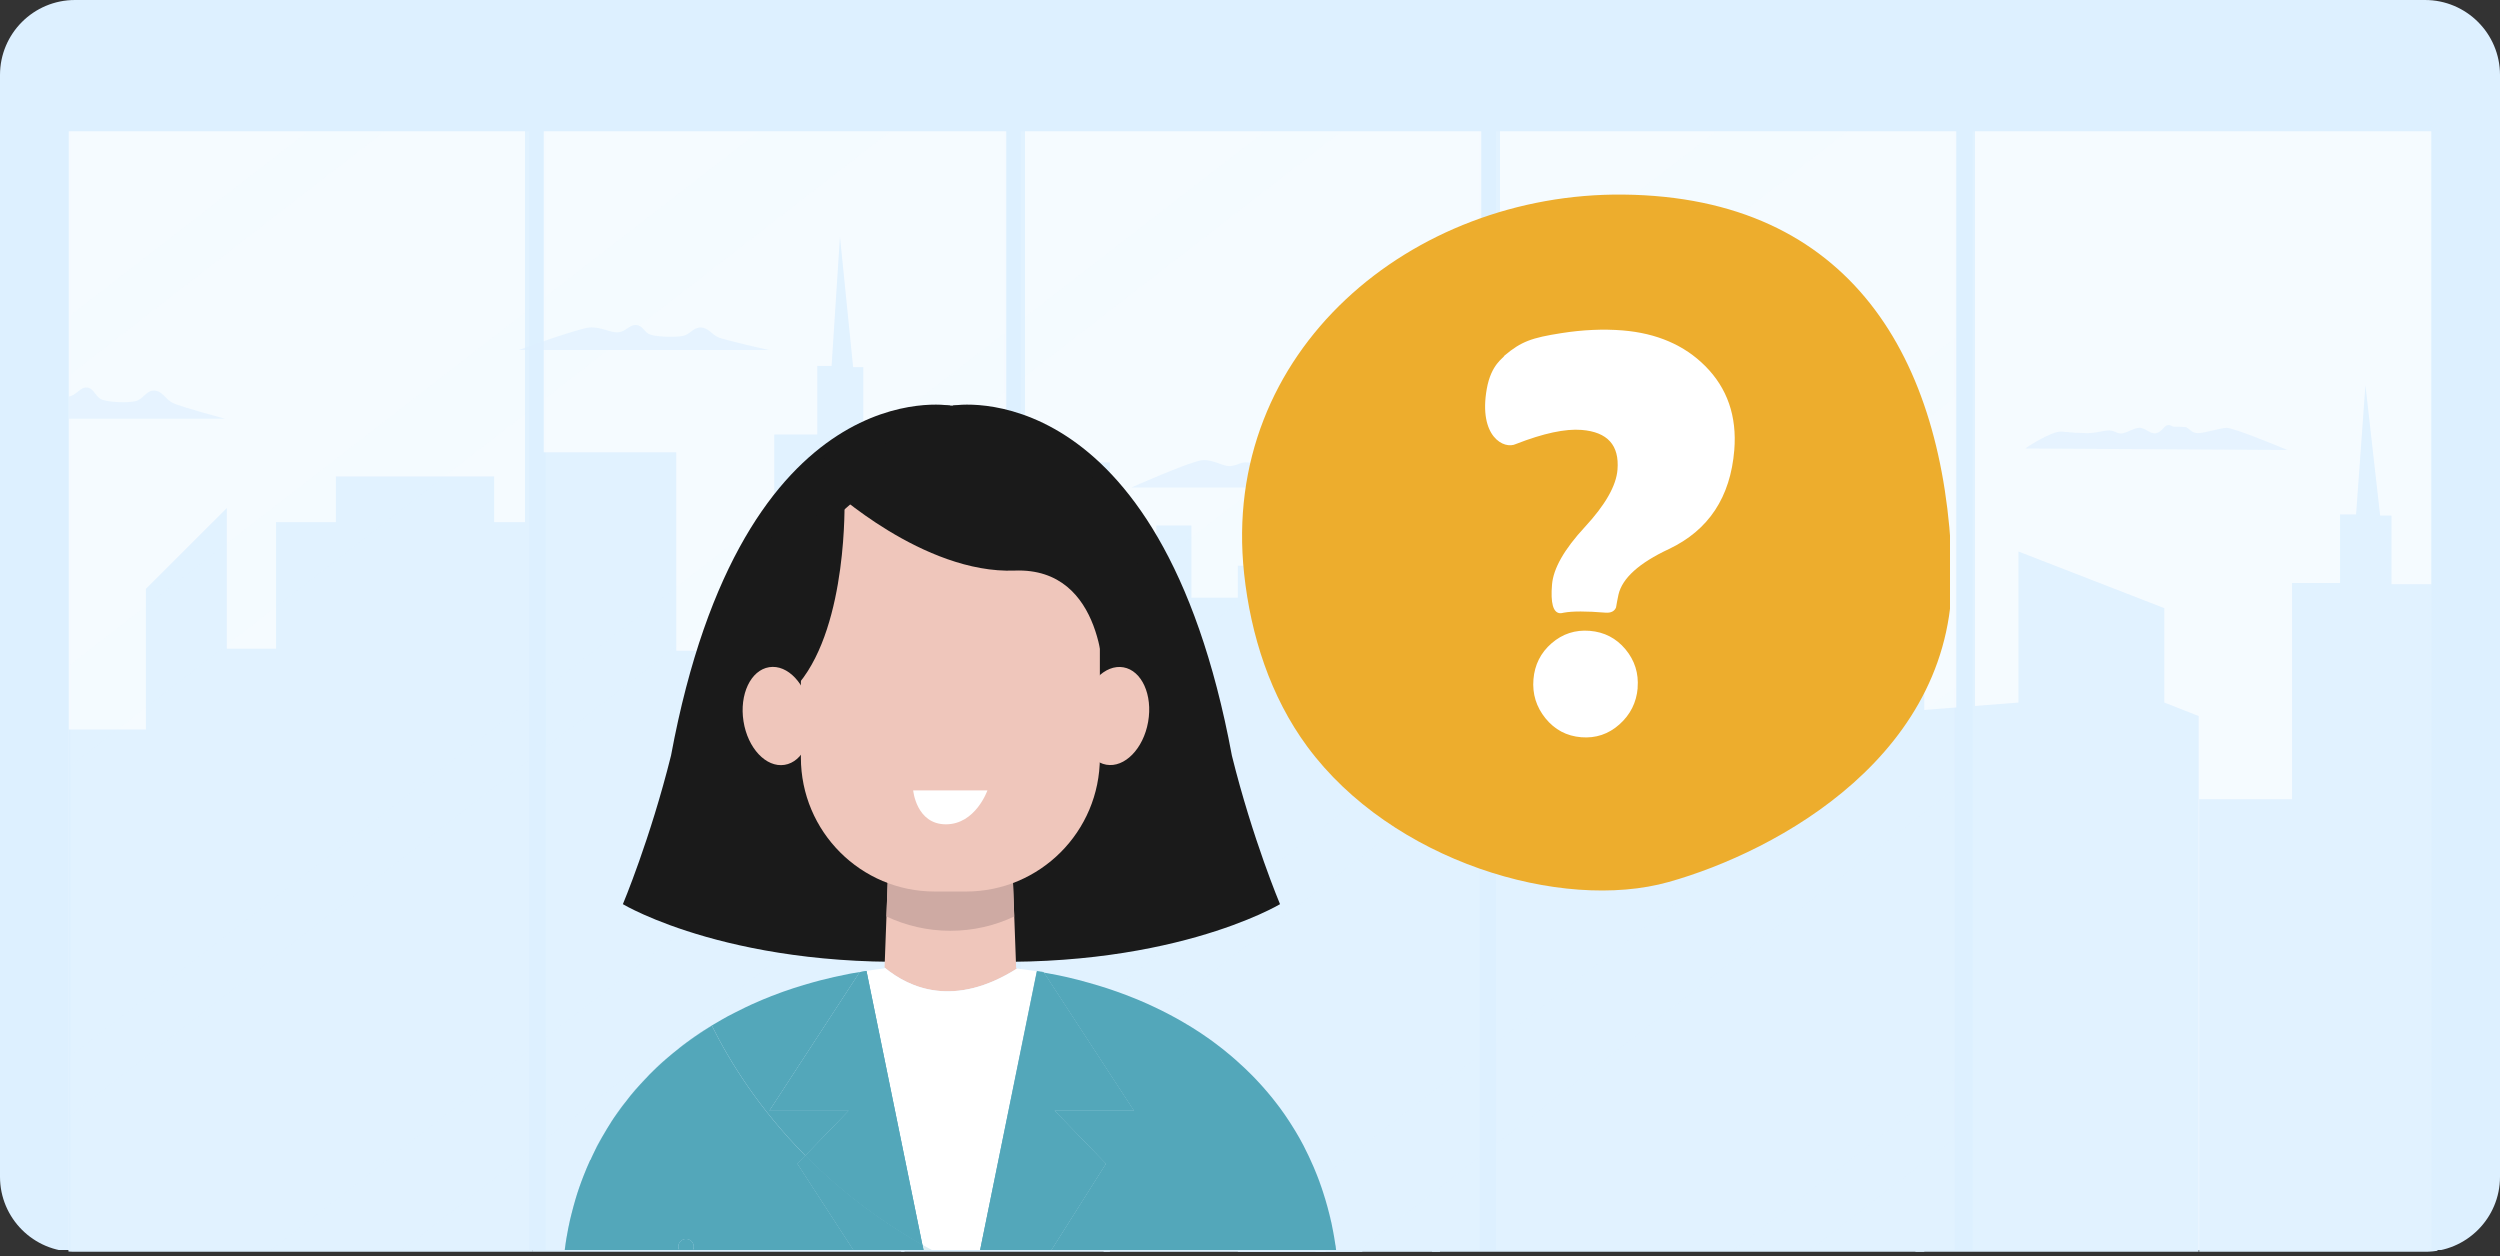 <svg width="400" height="201" viewBox="0 0 400 201" fill="none" xmlns="http://www.w3.org/2000/svg">
<rect x="0" y="0" width="400" height="201" fill="#333333" stroke="none"/>
<g clip-path="url(#clip0_737_23653)">
<path d="M400 0H0V200H400V0Z" fill="#DDF0FF"/>
<path d="M84 21H11V200H84V21Z" fill="#F4FAFF"/>
<path d="M161 21H87V200H161V21Z" fill="#F4FAFF"/>
<path d="M237 21H164V200H237V21Z" fill="#F4FAFF"/>
<path d="M313 21H240V200H313V21Z" fill="#F4FAFF"/>
<path d="M389 21H316V200H389V21Z" fill="#F4FAFF"/>
<path d="M85.262 200.28V72.375H108.204V104.115H123.883V69.52H130.765V58.548H133.056L134.394 37.878L136.5 58.744H138.126V69.716H144.72V200.28H85.262Z" fill="#DDF0FF"/>
<path d="M390 93.472V200.28H388.304H388.293H387.63H351.869V127.871H366.724V93.275H374.408V82.303H376.975L378.469 61.634L380.822 82.499H382.634V93.472H390Z" fill="#DDF0FF"/>
<path d="M351.784 200.28V114.568L346.292 112.41V97.308L322.952 88.245V112.41L306.471 113.703V200.28H351.784Z" fill="#DDF0FF"/>
<path d="M229.129 200.28V113.789H242.259V91.291L255.977 78.352V100.85H264.33V80.602H274.477V73.293H301.325V80.602H307.884V200.28H229.129Z" fill="#DDF0FF"/>
<path d="M85.262 83.544V200.28H10.949V116.725H23.335V94.227L36.285 81.294V103.792H44.166V83.544H53.736V76.229H79.066V83.544H85.262Z" fill="#DDF0FF"/>
<path d="M177.579 87.53H144.178V200.28H177.579V87.53Z" fill="#DDF0FF"/>
<path d="M177.578 82.372H151.953V92.693H177.578V82.372Z" fill="#DDF0FF"/>
<path d="M177.578 73.985H166.635V85.805H177.578V73.985Z" fill="#DDF0FF"/>
<path d="M230.398 102.004H210.484V200.285H230.398V102.004Z" fill="#DDF0FF"/>
<path d="M212.1 95.623H176.576V200.285H212.1V95.623Z" fill="#DDF0FF"/>
<path d="M217.966 90.518H198.053V200.285H217.966V90.518Z" fill="#DDF0FF"/>
<path d="M213.702 82.367H202.314V99.315H213.702V82.367Z" fill="#DDF0FF"/>
<path d="M190.623 84.08H185.01V106.215H190.623V84.08Z" fill="#DDF0FF"/>
<g opacity="0.33">
<path opacity="0.33" d="M84.684 21H11.266V200.006H84.684V21Z" fill="white"/>
</g>
<g opacity="0.33">
<path opacity="0.33" d="M160.716 21H87.297V200.006H160.716V21Z" fill="white"/>
</g>
<g opacity="0.33">
<path opacity="0.33" d="M236.749 21H163.33V200.006H236.749V21Z" fill="white"/>
</g>
<g opacity="0.33">
<path opacity="0.33" d="M312.782 21H239.363V200.006H312.782V21Z" fill="white"/>
</g>
<g opacity="0.33">
<path opacity="0.33" d="M389.034 21H315.615V200.006H389.034V21Z" fill="white"/>
</g>
<g opacity="0.17">
<path opacity="0.17" d="M61.551 21L11.266 59.923V50.432L49.286 21H61.551Z" fill="#DDF0FF"/>
<path opacity="0.17" d="M11.266 106.303L84.684 49.466V65.743L11.266 122.58V106.303Z" fill="#DDF0FF"/>
<path opacity="0.17" d="M142.486 21L87.299 63.721V47.444L121.457 21H142.486Z" fill="#DDF0FF"/>
<path opacity="0.17" d="M11.266 168.955L84.684 112.118V121.614L11.266 178.451V168.955Z" fill="#DDF0FF"/>
<path opacity="0.17" d="M87.299 110.101L160.718 53.263V62.759L87.299 119.597V110.101Z" fill="#DDF0FF"/>
<path opacity="0.17" d="M214.664 21L163.336 60.737V51.241L202.395 21H214.664Z" fill="#DDF0FF"/>
<path opacity="0.17" d="M43.324 200.006L84.685 167.994V184.271L64.353 200.006H43.324Z" fill="#DDF0FF"/>
<path opacity="0.17" d="M87.299 165.972L160.718 109.135V125.411L87.299 182.244V165.972Z" fill="#DDF0FF"/>
<path opacity="0.17" d="M163.336 107.108L236.75 50.28V66.557L163.336 123.385V107.108Z" fill="#DDF0FF"/>
<path opacity="0.17" d="M295.597 21L239.367 64.531V48.254L274.572 21H295.597Z" fill="#DDF0FF"/>
<path opacity="0.17" d="M163.336 169.765L236.75 112.932V122.428L163.336 179.261V169.765Z" fill="#DDF0FF"/>
<path opacity="0.17" d="M312.786 54.073V63.569L239.367 120.402V110.906L312.786 54.073Z" fill="#DDF0FF"/>
<path opacity="0.17" d="M196.441 200.006L236.75 168.808V185.085L217.471 200.006H196.441Z" fill="#DDF0FF"/>
<path opacity="0.17" d="M312.786 109.949V126.226L239.367 183.059V166.782L312.786 109.949Z" fill="#DDF0FF"/>
<path opacity="0.17" d="M312.787 172.601V182.097L289.64 200.006H277.375L312.787 172.601Z" fill="#DDF0FF"/>
</g>
<path opacity="0.61" d="M83 56H123C123 56 116.236 54.484 115.029 54.006C113.822 53.528 113.401 52.44 112.144 52.398C110.887 52.355 110.49 53.502 109.26 53.748C108.03 53.993 105.141 53.892 104.105 53.553C103.07 53.219 102.925 52.122 101.836 52.008C100.746 51.894 100.167 53.037 98.951 53.168C97.735 53.299 96.166 52.266 94.349 52.398C92.531 52.529 83.009 56 83.009 56H83Z" fill="#DDF0FF"/>
<path opacity="0.61" d="M181 78H221C221 78 214.236 76.161 213.029 75.581C211.822 75 211.704 74.435 210.443 74.384C209.181 74.333 208.485 74.964 207.255 75.267C206.563 75.437 205.808 72.073 204.696 72.001C203.824 71.944 202.553 75.211 202.101 75.031C201.066 74.625 200.776 74.132 199.687 73.994C198.597 73.855 198.163 74.404 196.947 74.564C195.73 74.723 194.162 73.47 192.344 73.629C190.526 73.788 181.005 78 181.005 78H181Z" fill="#DDF0FF"/>
<path opacity="0.61" d="M35.995 66.995H11V63.45C12.242 63.259 12.845 61.867 13.96 62.01C15.095 62.153 15.245 63.518 16.323 63.942C17.401 64.36 20.408 64.492 21.688 64.185C22.968 63.873 23.382 62.439 24.695 62.492C26.009 62.545 26.442 63.905 27.703 64.502C28.959 65.1 36 67 36 67L35.995 66.995Z" fill="#DDF0FF"/>
<path opacity="0.61" d="M239 61.698L296 62C296 62 284.359 57.525 282.804 57.569C281.248 57.614 278.189 58.585 276.629 58.63C275.074 58.674 274.59 57.495 273.84 57.42C273.09 57.346 272.261 57.331 271.512 57.346C270.762 57.361 270.683 56.85 269.891 57.044C269.1 57.237 268.788 58.327 267.498 58.63C266.208 58.932 265.039 57.416 263.684 57.569C262.329 57.718 261.593 58.362 260.327 58.63C259.06 58.897 258.697 58.149 257.407 58.094C256.117 58.04 254.334 58.65 252.481 58.63C250.627 58.605 249.407 58.545 247.009 58.322C244.765 58.109 239.005 61.703 239.005 61.703L239 61.698Z" fill="#DDF0FF"/>
<path opacity="0.61" d="M324 71.758L366 72C366 72 357.422 68.42 356.276 68.455C355.13 68.491 352.876 69.268 351.727 69.304C350.581 69.34 350.224 68.396 349.671 68.336C349.119 68.277 348.508 68.265 347.956 68.277C347.403 68.289 347.345 67.88 346.762 68.035C346.179 68.19 345.949 69.062 344.998 69.304C344.048 69.546 343.187 68.332 342.188 68.455C341.19 68.574 340.648 69.09 339.714 69.304C338.781 69.518 338.514 68.919 337.563 68.876C336.613 68.832 335.299 69.32 333.933 69.304C332.567 69.284 331.668 69.236 329.901 69.058C328.248 68.888 324.003 71.762 324.003 71.762L324 71.758Z" fill="#DDF0FF"/>
<g clip-path="url(#clip1_737_23653)">
<path d="M197.097 120.868C185.601 59.034 152.478 64.888 152.478 64.888C152.478 64.888 152.355 71.236 152.232 80.585C152.108 71.236 151.985 64.888 151.985 64.888C151.985 64.888 118.863 59.034 107.366 120.879C104.035 134.273 99.66 144.667 99.66 144.667C99.66 144.667 117.876 155.622 151.615 153.656C151.895 151.33 152.097 147.555 152.232 142.846C152.366 147.555 152.568 151.33 152.849 153.656C186.599 155.622 204.803 144.667 204.803 144.667C204.803 144.667 200.418 134.273 197.097 120.879V120.868Z" fill="#1A1A1A"/>
<path d="M99.662 190.444C100.343 190.444 100.895 189.891 100.895 189.208C100.895 188.526 100.343 187.972 99.662 187.972C98.98 187.972 98.428 188.526 98.428 189.208C98.428 189.891 98.98 190.444 99.662 190.444Z" fill="#007AB3"/>
<path d="M109.767 181.657C110.448 181.657 111.001 181.104 111.001 180.421C111.001 179.739 110.448 179.185 109.767 179.185C109.086 179.185 108.533 179.739 108.533 180.421C108.533 181.104 109.086 181.657 109.767 181.657Z" fill="#007AB3"/>
<path d="M162.73 154.959C162.73 154.959 162.629 154.948 162.585 154.937L162.282 146.633L161.743 131.902H142.372L141.834 146.633L141.531 154.813C145.502 158.106 152.703 161.319 162.73 154.959Z" fill="#EFC6BB"/>
<path d="M194.642 167.084C194.496 166.96 194.339 166.859 194.193 166.746C194.575 167.016 194.945 167.297 195.304 167.589C195.091 167.409 194.866 167.241 194.642 167.084Z" fill="white"/>
<path d="M197.424 169.331C197.312 169.23 197.2 169.129 197.088 169.039C197.38 169.275 197.66 169.522 197.929 169.78C197.761 169.623 197.593 169.466 197.424 169.331Z" fill="white"/>
<path d="M150.035 200.534H156.708L165.883 155.409C165.883 155.409 165.827 155.409 165.794 155.398C165.547 155.353 165.311 155.319 165.065 155.285C164.448 155.184 163.831 155.094 163.203 155.027C163.046 154.993 162.889 154.982 162.732 154.959C152.704 161.319 145.503 158.106 141.533 154.813V154.937C140.624 155.049 139.715 155.173 138.807 155.319C138.796 155.308 138.773 155.308 138.762 155.319C138.717 155.33 138.684 155.33 138.639 155.341L147.589 199.186C148.386 199.636 149.205 200.085 150.035 200.523V200.534Z" fill="white"/>
<path d="M92.988 189.141C92.91 189.354 92.831 189.568 92.764 189.781C92.921 189.321 93.09 188.871 93.269 188.41C93.179 188.658 93.078 188.894 92.988 189.141Z" fill="white"/>
<path d="M106.694 169.331C106.548 169.443 106.414 169.567 106.279 169.69C106.548 169.443 106.818 169.207 107.098 168.983C106.964 169.095 106.829 169.207 106.694 169.331Z" fill="white"/>
<path d="M97.934 179.264C97.856 179.376 97.788 179.477 97.721 179.59C97.777 179.511 97.833 179.432 97.889 179.343C97.912 179.32 97.923 179.286 97.945 179.264H97.934Z" fill="#53A7BA"/>
<path d="M99.875 176.545C99.74 176.724 99.606 176.904 99.471 177.073C99.493 177.039 99.527 177.005 99.549 176.972C99.662 176.837 99.763 176.691 99.875 176.545Z" fill="#53A7BA"/>
<path d="M109.486 167.084C109.486 167.084 109.519 167.05 109.542 167.039C109.25 167.252 108.97 167.466 108.689 167.69C108.947 167.477 109.217 167.286 109.475 167.084H109.486Z" fill="#53A7BA"/>
<path d="M90.362 199.995C90.374 199.894 90.385 199.793 90.407 199.692C90.374 199.973 90.329 200.254 90.295 200.535C90.317 200.355 90.34 200.175 90.374 199.995H90.362Z" fill="#53A7BA"/>
<path d="M95.612 183.219C95.612 183.219 95.634 183.174 95.645 183.152C95.713 183.006 95.791 182.86 95.87 182.714C95.757 182.905 95.656 183.096 95.555 183.287C95.477 183.433 95.398 183.579 95.342 183.725C95.421 183.59 95.488 183.455 95.567 183.309C95.578 183.275 95.6 183.242 95.612 183.219Z" fill="#53A7BA"/>
<path d="M105.079 170.792L105.101 170.769C105.213 170.646 105.348 170.522 105.471 170.41C105.27 170.589 105.079 170.769 104.877 170.96C104.933 170.926 104.989 170.87 105.056 170.814L105.079 170.792Z" fill="#53A7BA"/>
<path d="M108.701 167.69C110.349 166.398 112.088 165.207 113.894 164.106C116.743 169.848 121.454 177.421 128.857 184.905L135.844 177.68H123.136L137.572 155.521C137.123 155.6 136.663 155.667 136.226 155.746C136.159 155.746 136.091 155.757 136.035 155.78C135.171 155.948 134.308 156.128 133.455 156.319C132.715 156.488 131.975 156.667 131.235 156.858C130.853 156.948 130.483 157.049 130.113 157.162C129.597 157.297 129.092 157.443 128.587 157.6C128.419 157.645 128.251 157.701 128.083 157.757C127.331 157.982 126.58 158.229 125.851 158.488C125.705 158.533 125.559 158.578 125.413 158.634C125.211 158.701 125.009 158.78 124.796 158.858C124.449 158.982 124.112 159.117 123.764 159.252C123.518 159.33 123.271 159.432 123.024 159.544C122.407 159.78 121.801 160.027 121.207 160.297C120.568 160.566 119.928 160.859 119.3 161.162C118.728 161.432 118.167 161.713 117.607 162.005C116.866 162.364 116.148 162.758 115.431 163.173C114.948 163.443 114.477 163.724 114.006 164.005C113.636 164.218 113.266 164.454 112.907 164.69C112.638 164.859 112.368 165.039 112.099 165.207C111.617 165.533 111.135 165.859 110.664 166.196C110.282 166.466 109.901 166.746 109.531 167.027C109.508 167.039 109.497 167.061 109.475 167.072C109.205 167.275 108.936 167.466 108.689 167.679L108.701 167.69Z" fill="#53A7BA"/>
<path d="M90.364 199.995C90.341 200.175 90.308 200.355 90.285 200.534C90.308 200.355 90.33 200.175 90.353 199.995H90.364Z" fill="#53A7BA"/>
<path d="M103.038 172.825C102.982 172.87 102.948 172.915 102.915 172.96C102.735 173.151 102.567 173.353 102.388 173.544C102.388 173.544 102.376 173.567 102.365 173.578C102.825 173.073 103.285 172.567 103.767 172.084C103.521 172.32 103.285 172.567 103.038 172.825Z" fill="#53A7BA"/>
<path d="M101.455 174.589C101.399 174.646 101.354 174.702 101.309 174.758C101.152 174.938 100.995 175.129 100.85 175.32C101.231 174.859 101.635 174.398 102.027 173.949C101.825 174.162 101.624 174.365 101.444 174.601L101.455 174.589Z" fill="#53A7BA"/>
<path d="M108.567 167.791C108.152 168.117 107.737 168.454 107.311 168.791C107.233 168.859 107.165 168.915 107.098 168.971C106.818 169.196 106.548 169.432 106.279 169.679C105.999 169.915 105.73 170.162 105.472 170.398C105.348 170.511 105.225 170.634 105.102 170.758C106.212 169.724 107.356 168.724 108.556 167.791H108.567Z" fill="#53A7BA"/>
<path d="M100.682 175.522C100.401 175.859 100.132 176.196 99.874 176.545C99.762 176.691 99.661 176.837 99.549 176.972C99.526 177.005 99.493 177.039 99.47 177.073C99.223 177.399 98.977 177.747 98.741 178.084C98.595 178.309 98.438 178.522 98.281 178.758C99.078 177.601 99.908 176.477 100.794 175.399C100.749 175.444 100.726 175.477 100.682 175.522Z" fill="#53A7BA"/>
<path d="M94.839 184.736C94.76 184.916 94.671 185.096 94.592 185.275C94.682 185.073 94.772 184.86 94.884 184.657C94.873 184.68 94.85 184.702 94.839 184.736Z" fill="#53A7BA"/>
<path d="M104.876 170.971L104.674 171.162C104.45 171.365 104.237 171.578 104.023 171.814C104.36 171.488 104.708 171.14 105.055 170.814C104.999 170.87 104.943 170.926 104.876 170.971Z" fill="#53A7BA"/>
<path d="M95.343 183.725C95.219 183.972 95.096 184.219 94.973 184.466C95.163 184.073 95.354 183.691 95.556 183.309C95.477 183.444 95.41 183.579 95.332 183.725H95.343Z" fill="#53A7BA"/>
<path d="M96.308 181.927C96.151 182.185 96.017 182.444 95.871 182.702C95.792 182.848 95.714 182.994 95.647 183.14C95.86 182.725 96.084 182.32 96.32 181.916L96.308 181.927Z" fill="#53A7BA"/>
<path d="M97.721 179.601C97.564 179.826 97.429 180.062 97.283 180.298C97.474 179.983 97.676 179.668 97.878 179.354C97.822 179.432 97.766 179.522 97.709 179.601H97.721Z" fill="#53A7BA"/>
<path d="M168.686 177.68L176.93 186.197L167.868 200.535H213.844C213.81 200.265 213.788 200.006 213.743 199.737C213.72 199.49 213.687 199.254 213.631 199.018C213.631 198.961 213.619 198.894 213.608 198.838C213.53 198.276 213.429 197.725 213.328 197.175C213.305 197.074 213.294 196.984 213.272 196.883C213.193 196.467 213.104 196.051 213.025 195.635C213.014 195.579 212.991 195.523 212.98 195.467C212.902 195.085 212.812 194.703 212.711 194.321C212.61 193.905 212.498 193.489 212.386 193.073C212.173 192.276 211.937 191.489 211.679 190.714C211.601 190.489 211.522 190.264 211.455 190.04C211.219 189.354 210.984 188.68 210.714 188.017C210.557 187.613 210.389 187.208 210.221 186.815C210.21 186.792 210.21 186.781 210.198 186.759C210.019 186.332 209.84 185.927 209.638 185.511C209.458 185.096 209.256 184.691 209.054 184.287C208.897 183.949 208.729 183.612 208.561 183.287C208.337 182.86 208.112 182.444 207.877 182.028C207.484 181.331 207.069 180.657 206.643 179.983C206.508 179.77 206.374 179.556 206.239 179.354C205.79 178.668 205.331 177.994 204.848 177.342C204.758 177.219 204.669 177.095 204.568 176.972C204.512 176.904 204.456 176.826 204.4 176.747C203.345 175.354 202.212 174.028 201.012 172.758C200.821 172.544 200.62 172.331 200.406 172.129C199.61 171.32 198.78 170.533 197.928 169.78C197.658 169.522 197.378 169.275 197.086 169.039C196.873 168.859 196.66 168.679 196.447 168.511C196.223 168.308 195.987 168.129 195.752 167.938C195.606 167.825 195.46 167.702 195.303 167.589C194.944 167.297 194.574 167.016 194.193 166.746C193.991 166.589 193.778 166.432 193.564 166.286C193.116 165.96 192.656 165.645 192.196 165.342C191.972 165.185 191.736 165.038 191.501 164.892C191.007 164.567 190.502 164.252 189.998 163.96C189.392 163.589 188.775 163.229 188.158 162.892C187.81 162.701 187.463 162.51 187.115 162.331C186.678 162.095 186.229 161.87 185.78 161.645C185.747 161.634 185.713 161.611 185.679 161.6C185.309 161.409 184.939 161.229 184.558 161.061C184.244 160.903 183.93 160.757 183.615 160.623C183.167 160.42 182.718 160.229 182.269 160.038C182.045 159.937 181.81 159.847 181.585 159.757C181.114 159.566 180.632 159.375 180.15 159.196C179.914 159.094 179.667 159.016 179.432 158.926C178.949 158.746 178.467 158.578 177.974 158.409C177.334 158.184 176.684 157.982 176.033 157.78C175.461 157.6 174.9 157.431 174.317 157.274C173.711 157.094 173.083 156.926 172.466 156.768C171.838 156.611 171.199 156.454 170.56 156.308C169.797 156.139 169.023 155.971 168.249 155.836C168.013 155.78 167.767 155.735 167.531 155.701C167.352 155.667 167.172 155.645 167.004 155.611L181.395 177.691H168.686V177.68Z" fill="#53A7BA"/>
<g style="mix-blend-mode:multiply">
<path d="M137.584 155.521C137.943 155.465 138.291 155.398 138.638 155.341C138.291 155.386 137.932 155.465 137.584 155.521Z" fill="#53A7BA"/>
</g>
<path d="M135.845 177.68L128.858 184.905C133.804 189.905 139.962 194.86 147.589 199.197L138.638 155.353C138.291 155.398 137.932 155.476 137.584 155.532L123.148 177.691H135.857L135.845 177.68Z" fill="#53A7BA"/>
<g style="mix-blend-mode:multiply">
<path d="M135.845 177.68L128.858 184.905C133.804 189.905 139.962 194.86 147.589 199.197L138.638 155.353C138.291 155.398 137.932 155.476 137.584 155.532L123.148 177.691H135.857L135.845 177.68Z" fill="#53A7BA"/>
</g>
<g style="mix-blend-mode:multiply">
<path d="M167.005 155.6L166.949 155.521C166.59 155.465 166.242 155.398 165.895 155.341V155.398C165.895 155.398 165.917 155.398 165.928 155.398C166.287 155.454 166.646 155.521 167.005 155.589V155.6Z" fill="#53A7BA"/>
</g>
<path d="M156.718 200.534L165.927 155.42C165.927 155.42 165.893 155.42 165.882 155.42L156.707 200.546H156.718V200.534Z" fill="white"/>
<g style="mix-blend-mode:multiply">
<path d="M156.718 200.534L165.927 155.42C165.927 155.42 165.893 155.42 165.882 155.42L156.707 200.546H156.718V200.534Z" fill="#53A7BA"/>
</g>
<path d="M156.719 200.535H167.868L176.931 186.197L168.687 177.68H181.395L167.004 155.6C166.645 155.532 166.286 155.465 165.927 155.409L156.719 200.523V200.535Z" fill="#53A7BA"/>
<g style="mix-blend-mode:multiply">
<path d="M156.719 200.535H167.868L176.931 186.197L168.687 177.68H181.395L167.004 155.6C166.645 155.532 166.286 155.465 165.927 155.409L156.719 200.523V200.535Z" fill="#53A7BA"/>
</g>
<g style="mix-blend-mode:multiply" opacity="0.2">
<path d="M102.365 173.567C102.253 173.69 102.151 173.814 102.039 173.938C102.084 173.893 102.129 173.837 102.174 173.792C102.23 173.724 102.298 173.646 102.365 173.578V173.567Z" fill="#53A7BA"/>
</g>
<g style="mix-blend-mode:multiply" opacity="0.2">
<path d="M93.873 186.893C93.873 186.893 93.896 186.837 93.907 186.815C94.075 186.41 94.255 186.017 94.434 185.612C94.445 185.568 94.468 185.523 94.501 185.478L94.591 185.275C94.558 185.343 94.524 185.41 94.501 185.478C94.468 185.523 94.445 185.568 94.434 185.612C94.243 186.039 94.053 186.466 93.873 186.893C93.694 187.32 93.514 187.759 93.346 188.197C93.324 188.264 93.29 188.343 93.268 188.41C93.29 188.343 93.324 188.264 93.346 188.197C93.514 187.759 93.694 187.32 93.873 186.893Z" fill="#53A7BA"/>
</g>
<g style="mix-blend-mode:multiply" opacity="0.2">
<path d="M94.973 184.466C94.95 184.522 94.916 184.579 94.883 184.635V184.657V184.635C94.905 184.579 94.939 184.522 94.962 184.466H94.973Z" fill="#53A7BA"/>
</g>
<g style="mix-blend-mode:multiply" opacity="0.2">
<path d="M103.957 171.882C103.957 171.882 104.002 171.837 104.024 171.814L103.957 171.882C103.957 171.882 103.878 171.971 103.822 172.016C103.799 172.039 103.788 172.061 103.766 172.084C103.788 172.061 103.811 172.039 103.822 172.016C103.878 171.971 103.912 171.926 103.957 171.882Z" fill="#53A7BA"/>
</g>
<g style="mix-blend-mode:multiply" opacity="0.2">
<path d="M98.226 178.837C98.226 178.837 98.26 178.781 98.282 178.758C98.26 178.781 98.237 178.814 98.226 178.837C98.148 178.949 98.069 179.073 97.99 179.196C97.979 179.219 97.957 179.253 97.945 179.275C97.968 179.253 97.979 179.219 98.001 179.196C98.08 179.073 98.159 178.949 98.237 178.837H98.226Z" fill="#53A7BA"/>
</g>
<g style="mix-blend-mode:multiply" opacity="0.2">
<path d="M97.137 180.534C97.137 180.534 97.17 180.489 97.181 180.466C97.215 180.41 97.249 180.354 97.282 180.298C97.249 180.354 97.204 180.41 97.17 180.466C97.159 180.489 97.137 180.511 97.125 180.534C96.868 180.961 96.609 181.388 96.363 181.826C96.34 181.859 96.318 181.904 96.307 181.938C96.329 181.904 96.352 181.859 96.374 181.826C96.621 181.388 96.879 180.961 97.137 180.534Z" fill="#53A7BA"/>
</g>
<g style="mix-blend-mode:multiply" opacity="0.2">
<path d="M108.691 167.69C108.691 167.69 108.669 167.713 108.647 167.724C108.613 167.746 108.59 167.78 108.557 167.803C108.59 167.78 108.624 167.746 108.647 167.724L108.68 167.69H108.691Z" fill="#53A7BA"/>
</g>
<g style="mix-blend-mode:multiply" opacity="0.2">
<path d="M90.497 198.961C90.531 198.703 90.576 198.433 90.621 198.175C90.688 197.737 90.767 197.31 90.856 196.883C90.856 196.815 90.879 196.748 90.89 196.692C90.89 196.647 90.901 196.602 90.912 196.568C90.946 196.422 90.969 196.287 91.002 196.141C91.126 195.523 91.26 194.916 91.417 194.321C91.518 193.905 91.63 193.489 91.743 193.074C91.843 192.68 91.956 192.298 92.068 191.916C92.247 191.298 92.449 190.691 92.651 190.085C92.662 190.04 92.673 190.006 92.696 189.961C92.718 189.905 92.741 189.837 92.763 189.781C92.741 189.849 92.718 189.905 92.696 189.961C92.673 190.006 92.662 190.04 92.651 190.085C92.449 190.691 92.247 191.298 92.068 191.916C91.956 192.298 91.843 192.68 91.743 193.074C91.63 193.489 91.518 193.905 91.417 194.321C91.26 194.916 91.126 195.523 91.002 196.141C90.969 196.287 90.946 196.422 90.912 196.568C90.901 196.602 90.89 196.647 90.89 196.692C90.789 197.175 90.699 197.68 90.621 198.175C90.576 198.433 90.531 198.703 90.497 198.961V198.984C90.486 199.085 90.475 199.197 90.453 199.299C90.43 199.433 90.419 199.557 90.397 199.692C90.43 199.456 90.453 199.22 90.497 198.984V198.961Z" fill="#53A7BA"/>
</g>
<g style="mix-blend-mode:multiply" opacity="0.2">
<path d="M100.851 175.309C100.851 175.309 100.829 175.343 100.806 175.354L100.783 175.388C100.783 175.388 100.795 175.365 100.806 175.354C100.817 175.343 100.829 175.32 100.84 175.309H100.851Z" fill="#53A7BA"/>
</g>
<path d="M93.907 186.815C93.907 186.815 93.884 186.871 93.873 186.893C94.052 186.466 94.243 186.039 94.434 185.612C94.254 186.017 94.075 186.41 93.907 186.815Z" fill="white"/>
<g style="mix-blend-mode:multiply" opacity="0.2">
<path d="M93.907 186.815C93.907 186.815 93.884 186.871 93.873 186.893C94.052 186.466 94.243 186.039 94.434 185.612C94.254 186.017 94.075 186.41 93.907 186.815Z" fill="#53A7BA"/>
</g>
<path d="M150.035 200.535C149.205 200.096 148.386 199.647 147.59 199.197L147.859 200.535H150.035Z" fill="white"/>
<g style="mix-blend-mode:multiply" opacity="0.2">
<path d="M150.035 200.535C149.205 200.096 148.386 199.647 147.59 199.197L147.859 200.535H150.035Z" fill="#53A7BA"/>
</g>
<path d="M93.346 188.197C93.323 188.264 93.29 188.343 93.267 188.41C93.088 188.86 92.92 189.321 92.763 189.781C92.74 189.837 92.718 189.905 92.695 189.961C92.897 189.366 93.121 188.781 93.346 188.197Z" fill="white"/>
<g style="mix-blend-mode:multiply" opacity="0.2">
<path d="M93.346 188.197C93.323 188.264 93.29 188.343 93.267 188.41C93.088 188.86 92.92 189.321 92.763 189.781C92.74 189.837 92.718 189.905 92.695 189.961C92.897 189.366 93.121 188.781 93.346 188.197Z" fill="#53A7BA"/>
</g>
<path d="M90.889 196.692C90.889 196.748 90.856 196.815 90.856 196.883C90.856 196.815 90.878 196.759 90.889 196.703V196.692Z" fill="#53A7BA"/>
<g style="mix-blend-mode:multiply" opacity="0.2">
<path d="M90.889 196.692C90.889 196.748 90.856 196.815 90.856 196.883C90.856 196.815 90.878 196.759 90.889 196.703V196.692Z" fill="#53A7BA"/>
</g>
<path d="M97.978 179.219C97.978 179.219 97.989 179.208 97.989 179.196C97.967 179.219 97.956 179.253 97.933 179.275C97.911 179.298 97.899 179.331 97.877 179.354C97.911 179.309 97.933 179.264 97.967 179.219H97.978Z" fill="#53A7BA"/>
<g style="mix-blend-mode:multiply" opacity="0.2">
<path d="M97.978 179.219C97.978 179.219 97.989 179.208 97.989 179.196C97.967 179.219 97.956 179.253 97.933 179.275C97.911 179.298 97.899 179.331 97.877 179.354C97.911 179.309 97.933 179.264 97.967 179.219H97.978Z" fill="#53A7BA"/>
</g>
<path d="M108.702 167.69L108.668 167.724C108.668 167.724 108.691 167.702 108.713 167.69H108.702Z" fill="#53A7BA"/>
<g style="mix-blend-mode:multiply" opacity="0.2">
<path d="M108.702 167.69L108.668 167.724C108.668 167.724 108.691 167.702 108.713 167.69H108.702Z" fill="#53A7BA"/>
</g>
<path d="M90.498 199.018V198.984C90.464 199.22 90.43 199.456 90.397 199.692C90.385 199.793 90.374 199.894 90.352 199.995C90.397 199.669 90.43 199.343 90.486 199.018H90.498Z" fill="#53A7BA"/>
<g style="mix-blend-mode:multiply" opacity="0.2">
<path d="M90.498 199.018V198.984C90.464 199.22 90.43 199.456 90.397 199.692C90.385 199.793 90.374 199.894 90.352 199.995C90.397 199.669 90.43 199.343 90.486 199.018H90.498Z" fill="#53A7BA"/>
</g>
<path d="M95.566 183.309C95.566 183.309 95.6 183.242 95.611 183.219C95.611 183.197 95.634 183.174 95.645 183.152C95.634 183.174 95.623 183.197 95.611 183.219C95.6 183.253 95.578 183.286 95.566 183.309Z" fill="#53A7BA"/>
<g style="mix-blend-mode:multiply" opacity="0.2">
<path d="M95.566 183.309C95.566 183.309 95.6 183.242 95.611 183.219C95.611 183.197 95.634 183.174 95.645 183.152C95.634 183.174 95.623 183.197 95.611 183.219C95.6 183.253 95.578 183.286 95.566 183.309Z" fill="#53A7BA"/>
</g>
<path d="M105.057 170.814L105.079 170.792L105.102 170.769L105.079 170.792L105.057 170.814Z" fill="#53A7BA"/>
<g style="mix-blend-mode:multiply" opacity="0.2">
<path d="M105.057 170.814L105.079 170.792L105.102 170.769L105.079 170.792L105.057 170.814Z" fill="#53A7BA"/>
</g>
<path d="M94.434 185.612C94.243 186.039 94.052 186.466 93.873 186.893C93.694 187.32 93.514 187.759 93.346 188.197C93.121 188.781 92.897 189.365 92.695 189.961C92.673 190.006 92.662 190.04 92.65 190.085C92.448 190.691 92.247 191.298 92.067 191.916C91.955 192.298 91.843 192.68 91.742 193.073C91.63 193.489 91.517 193.905 91.417 194.321C91.26 194.916 91.125 195.523 91.002 196.141C90.968 196.287 90.945 196.422 90.912 196.568C90.901 196.602 90.889 196.647 90.889 196.692C90.889 196.759 90.856 196.815 90.856 196.883C90.766 197.31 90.688 197.737 90.62 198.175C90.575 198.433 90.531 198.703 90.497 198.961V199.018C90.441 199.343 90.407 199.669 90.362 199.995C90.34 200.175 90.317 200.355 90.295 200.534H109.172C108.802 200.321 108.533 199.939 108.533 199.478C108.533 198.793 109.082 198.242 109.767 198.242C110.451 198.242 111 198.793 111 199.478C111 199.939 110.731 200.332 110.361 200.534H136.899L127.601 186.197L128.857 184.905C121.454 177.421 116.743 169.848 113.894 164.106C112.077 165.207 110.35 166.398 108.701 167.69C108.69 167.69 108.679 167.713 108.656 167.724C108.623 167.746 108.589 167.78 108.567 167.803C107.366 168.735 106.211 169.735 105.112 170.769L105.089 170.792L105.067 170.814C104.73 171.14 104.383 171.477 104.035 171.814C104.013 171.837 103.99 171.859 103.968 171.881C103.923 171.926 103.889 171.971 103.833 172.016C103.811 172.039 103.788 172.061 103.777 172.084C103.306 172.567 102.835 173.073 102.375 173.578C102.308 173.646 102.252 173.724 102.184 173.792C102.139 173.848 102.095 173.893 102.05 173.938C101.646 174.387 101.253 174.848 100.872 175.309C100.861 175.32 100.85 175.342 100.838 175.354C100.838 175.354 100.827 175.376 100.816 175.387C99.941 176.466 99.1 177.59 98.303 178.747C98.281 178.769 98.27 178.803 98.247 178.826C98.169 178.938 98.09 179.062 98.012 179.185C98.012 179.185 98.001 179.185 98.001 179.208C97.967 179.253 97.933 179.298 97.911 179.342C97.709 179.657 97.507 179.972 97.316 180.286C97.283 180.343 97.249 180.399 97.216 180.455C97.204 180.477 97.182 180.5 97.171 180.522C96.913 180.949 96.655 181.376 96.408 181.815C96.385 181.848 96.363 181.893 96.341 181.927C96.116 182.331 95.892 182.736 95.668 183.152C95.668 183.174 95.645 183.197 95.634 183.219C95.612 183.253 95.6 183.286 95.589 183.309C95.387 183.691 95.185 184.073 95.006 184.466C94.983 184.523 94.95 184.579 94.927 184.635C94.927 184.635 94.927 184.657 94.916 184.657C94.815 184.86 94.714 185.073 94.624 185.275L94.535 185.478C94.535 185.478 94.479 185.568 94.467 185.612H94.434Z" fill="#53A7BA"/>
<g style="mix-blend-mode:multiply" opacity="0.2">
<path d="M94.434 185.612C94.243 186.039 94.052 186.466 93.873 186.893C93.694 187.32 93.514 187.759 93.346 188.197C93.121 188.781 92.897 189.365 92.695 189.961C92.673 190.006 92.662 190.04 92.65 190.085C92.448 190.691 92.247 191.298 92.067 191.916C91.955 192.298 91.843 192.68 91.742 193.073C91.63 193.489 91.517 193.905 91.417 194.321C91.26 194.916 91.125 195.523 91.002 196.141C90.968 196.287 90.945 196.422 90.912 196.568C90.901 196.602 90.889 196.647 90.889 196.692C90.889 196.759 90.856 196.815 90.856 196.883C90.766 197.31 90.688 197.737 90.62 198.175C90.575 198.433 90.531 198.703 90.497 198.961V199.018C90.441 199.343 90.407 199.669 90.362 199.995C90.34 200.175 90.317 200.355 90.295 200.534H109.172C108.802 200.321 108.533 199.939 108.533 199.478C108.533 198.793 109.082 198.242 109.767 198.242C110.451 198.242 111 198.793 111 199.478C111 199.939 110.731 200.332 110.361 200.534H136.899L127.601 186.197L128.857 184.905C121.454 177.421 116.743 169.848 113.894 164.106C112.077 165.207 110.35 166.398 108.701 167.69C108.69 167.69 108.679 167.713 108.656 167.724C108.623 167.746 108.589 167.78 108.567 167.803C107.366 168.735 106.211 169.735 105.112 170.769L105.089 170.792L105.067 170.814C104.73 171.14 104.383 171.477 104.035 171.814C104.013 171.837 103.99 171.859 103.968 171.881C103.923 171.926 103.889 171.971 103.833 172.016C103.811 172.039 103.788 172.061 103.777 172.084C103.306 172.567 102.835 173.073 102.375 173.578C102.308 173.646 102.252 173.724 102.184 173.792C102.139 173.848 102.095 173.893 102.05 173.938C101.646 174.387 101.253 174.848 100.872 175.309C100.861 175.32 100.85 175.342 100.838 175.354C100.838 175.354 100.827 175.376 100.816 175.387C99.941 176.466 99.1 177.59 98.303 178.747C98.281 178.769 98.27 178.803 98.247 178.826C98.169 178.938 98.09 179.062 98.012 179.185C98.012 179.185 98.001 179.185 98.001 179.208C97.967 179.253 97.933 179.298 97.911 179.342C97.709 179.657 97.507 179.972 97.316 180.286C97.283 180.343 97.249 180.399 97.216 180.455C97.204 180.477 97.182 180.5 97.171 180.522C96.913 180.949 96.655 181.376 96.408 181.815C96.385 181.848 96.363 181.893 96.341 181.927C96.116 182.331 95.892 182.736 95.668 183.152C95.668 183.174 95.645 183.197 95.634 183.219C95.612 183.253 95.6 183.286 95.589 183.309C95.387 183.691 95.185 184.073 95.006 184.466C94.983 184.523 94.95 184.579 94.927 184.635C94.927 184.635 94.927 184.657 94.916 184.657C94.815 184.86 94.714 185.073 94.624 185.275L94.535 185.478C94.535 185.478 94.479 185.568 94.467 185.612H94.434Z" fill="#53A7BA"/>
</g>
<path d="M111.001 199.467C111.001 198.782 110.451 198.231 109.767 198.231C109.083 198.231 108.533 198.782 108.533 199.467C108.533 199.928 108.802 200.321 109.173 200.523H110.361C110.732 200.31 111.001 199.928 111.001 199.467Z" fill="#53A7BA"/>
<g style="mix-blend-mode:multiply" opacity="0.2">
<path d="M111.001 199.467C111.001 198.782 110.451 198.231 109.767 198.231C109.083 198.231 108.533 198.782 108.533 199.467C108.533 199.928 108.802 200.321 109.173 200.523H110.361C110.732 200.31 111.001 199.928 111.001 199.467Z" fill="#53A7BA"/>
</g>
<path d="M147.589 199.186C139.962 194.849 133.804 189.894 128.858 184.893L127.602 186.186L136.9 200.523H147.87L147.6 199.186H147.589Z" fill="#53A7BA"/>
<g style="mix-blend-mode:multiply">
<path d="M147.589 199.186C139.962 194.849 133.804 189.894 128.858 184.893L127.602 186.186L136.9 200.523H147.87L147.6 199.186H147.589Z" fill="#53A7BA"/>
</g>
<g style="mix-blend-mode:multiply" opacity="0.2">
<path d="M147.589 199.186C139.962 194.849 133.804 189.894 128.858 184.893L127.602 186.186L136.9 200.523H147.87L147.6 199.186H147.589Z" fill="#53A7BA"/>
</g>
<path d="M151.986 140.622C169.554 140.622 183.795 123.668 183.795 102.755C183.795 81.841 169.554 64.888 151.986 64.888C134.418 64.888 120.176 81.841 120.176 102.755C120.176 123.668 134.418 140.622 151.986 140.622Z" fill="#1A1A1A"/>
<path d="M162.283 146.633C159.187 148.105 155.721 148.925 152.054 148.925C148.386 148.925 144.92 148.094 141.824 146.633L142.363 131.891H161.733L162.272 146.633H162.283Z" fill="#CEAAA3"/>
<path d="M154.567 75.9H149.553C137.727 75.9 128.141 85.503 128.141 97.35V121.194C128.141 133.041 137.727 142.644 149.553 142.644H154.567C166.392 142.644 175.979 133.041 175.979 121.194V97.35C175.979 85.503 166.392 75.9 154.567 75.9Z" fill="#EFC6BB"/>
<path d="M132.873 78.091C132.873 78.091 147.757 91.855 162.35 91.293C176.942 90.732 176.584 109.283 176.584 109.283C176.584 109.283 182.024 100.137 180.745 89.248C179.466 78.36 153.388 53.37 134.04 78.091" fill="#1A1A1A"/>
<path d="M183.699 115.506C184.46 111.204 182.693 107.293 179.753 106.772C176.812 106.251 173.813 109.315 173.052 113.617C172.292 117.919 174.059 121.829 176.999 122.351C179.939 122.872 182.939 119.807 183.699 115.506Z" fill="#EFC6BB"/>
<path d="M125.527 122.377C128.476 121.913 130.319 118.038 129.642 113.722C128.965 109.406 126.025 106.284 123.075 106.748C120.126 107.213 118.283 111.088 118.96 115.404C119.637 119.719 122.577 122.842 125.527 122.377Z" fill="#EFC6BB"/>
<path d="M135.117 79.978C135.117 79.978 135.689 99.755 127.882 109.272C126.2 95.215 125.527 82.428 135.117 79.978Z" fill="#1A1A1A"/>
<path d="M146.121 126.464H157.988C157.988 126.464 156.092 131.891 151.347 131.891C146.603 131.891 146.109 126.464 146.109 126.464H146.121Z" fill="white"/>
<path d="M206.151 179.219C205.736 178.578 205.298 177.96 204.85 177.342C205.332 177.994 205.792 178.668 206.24 179.354C206.207 179.309 206.184 179.264 206.151 179.219Z" fill="white"/>
<path d="M206.645 179.983C207.071 180.657 207.486 181.331 207.878 182.028C207.486 181.331 207.071 180.657 206.645 179.983Z" fill="white"/>
<path d="M211.68 190.703C211.926 191.478 212.173 192.265 212.386 193.062C212.173 192.265 211.938 191.478 211.68 190.703Z" fill="white"/>
<path d="M213.239 196.703C213.171 196.343 213.093 195.995 213.025 195.635C213.104 196.051 213.194 196.467 213.273 196.883C213.261 196.826 213.25 196.759 213.239 196.703Z" fill="white"/>
<path d="M211.141 189.141C211.006 188.759 210.861 188.388 210.715 188.017C210.984 188.68 211.22 189.365 211.455 190.04C211.354 189.736 211.253 189.433 211.141 189.141Z" fill="white"/>
<path d="M213.744 199.737C213.71 199.433 213.666 199.141 213.609 198.838C213.621 198.894 213.632 198.961 213.632 199.018C213.688 199.254 213.722 199.489 213.744 199.737Z" fill="#53A7BA"/>
<path d="M211.455 190.04C211.534 190.264 211.612 190.478 211.68 190.714C211.601 190.489 211.522 190.264 211.455 190.04Z" fill="#53A7BA"/>
<path d="M210.716 188.017C210.548 187.59 210.379 187.174 210.199 186.759C210.21 186.781 210.21 186.792 210.222 186.815C210.39 187.208 210.559 187.613 210.716 188.017Z" fill="#53A7BA"/>
<path d="M206.24 179.354C206.375 179.556 206.51 179.77 206.645 179.983C206.51 179.77 206.375 179.556 206.24 179.354Z" fill="#53A7BA"/>
<path d="M204.85 177.342C204.704 177.151 204.558 176.949 204.4 176.747C204.457 176.826 204.513 176.904 204.569 176.972C204.67 177.095 204.76 177.219 204.85 177.342Z" fill="#53A7BA"/>
<path d="M212.812 194.714C212.778 194.579 212.745 194.444 212.711 194.321C212.812 194.703 212.902 195.085 212.981 195.467C212.924 195.22 212.868 194.961 212.812 194.714Z" fill="#53A7BA"/>
<path fill-rule="evenodd" clip-rule="evenodd" d="M266.998 141.116C249.815 145.948 222.66 137.779 209.155 119.441C203.244 111.418 200.126 101.653 199.06 91.799C195.202 56.056 225.991 30.796 259.708 31.133C296.161 31.504 311.045 57.404 312.29 90.462C313.423 120.654 284.193 136.284 266.998 141.116Z" fill="#EDAD2D"/>
<path d="M277.486 72.012C276.869 79.551 273.392 84.821 267.032 87.844C262.254 90.08 259.562 92.507 258.956 95.136C258.81 95.822 258.676 96.518 258.564 97.204C258.295 97.822 257.734 98.091 256.859 98.024C253.808 97.777 251.598 97.777 250.241 98.024C249.961 98.091 249.748 98.125 249.591 98.114C248.503 98.024 248.076 96.496 248.323 93.529C248.536 90.956 250.275 87.889 253.561 84.338C256.848 80.787 258.597 77.72 258.799 75.147C259.113 71.236 257.206 69.124 253.068 68.787C250.443 68.573 246.943 69.326 242.569 71.034C240.651 71.978 236.535 69.854 237.881 62.236C238.587 58.224 240.573 57.314 240.707 56.899C243.421 54.618 245.093 54.044 249.804 53.303C253.225 52.764 256.489 52.617 259.607 52.865C265.08 53.314 269.489 55.213 272.831 58.562C276.375 62.112 277.923 66.596 277.486 72.012ZM262.03 110.058C261.839 112.384 260.863 114.339 259.113 115.901C257.364 117.463 255.322 118.149 252.989 117.958C250.656 117.767 248.761 116.755 247.28 114.935C245.799 113.103 245.16 111.025 245.351 108.699C245.541 106.373 246.506 104.44 248.256 102.923C250.006 101.406 252.047 100.743 254.369 100.934C256.691 101.125 258.597 102.114 260.078 103.89C261.558 105.676 262.209 107.732 262.018 110.058H262.03Z" fill="white"/>
</g>
</g>
<defs>
<clipPath id="clip0_737_23653">
<path d="M0 12C0 5.373 5.373 0 12 0H388C394.627 0 400 5.373 400 12V188.285C400 194.913 394.627 200.285 388 200.285H12C5.373 200.285 0 194.913 0 188.285V12Z" fill="white"/>
</clipPath>
<clipPath id="clip1_737_23653">
<rect width="224" height="170" fill="white" transform="translate(88 30)"/>
</clipPath>
</defs>
</svg>
